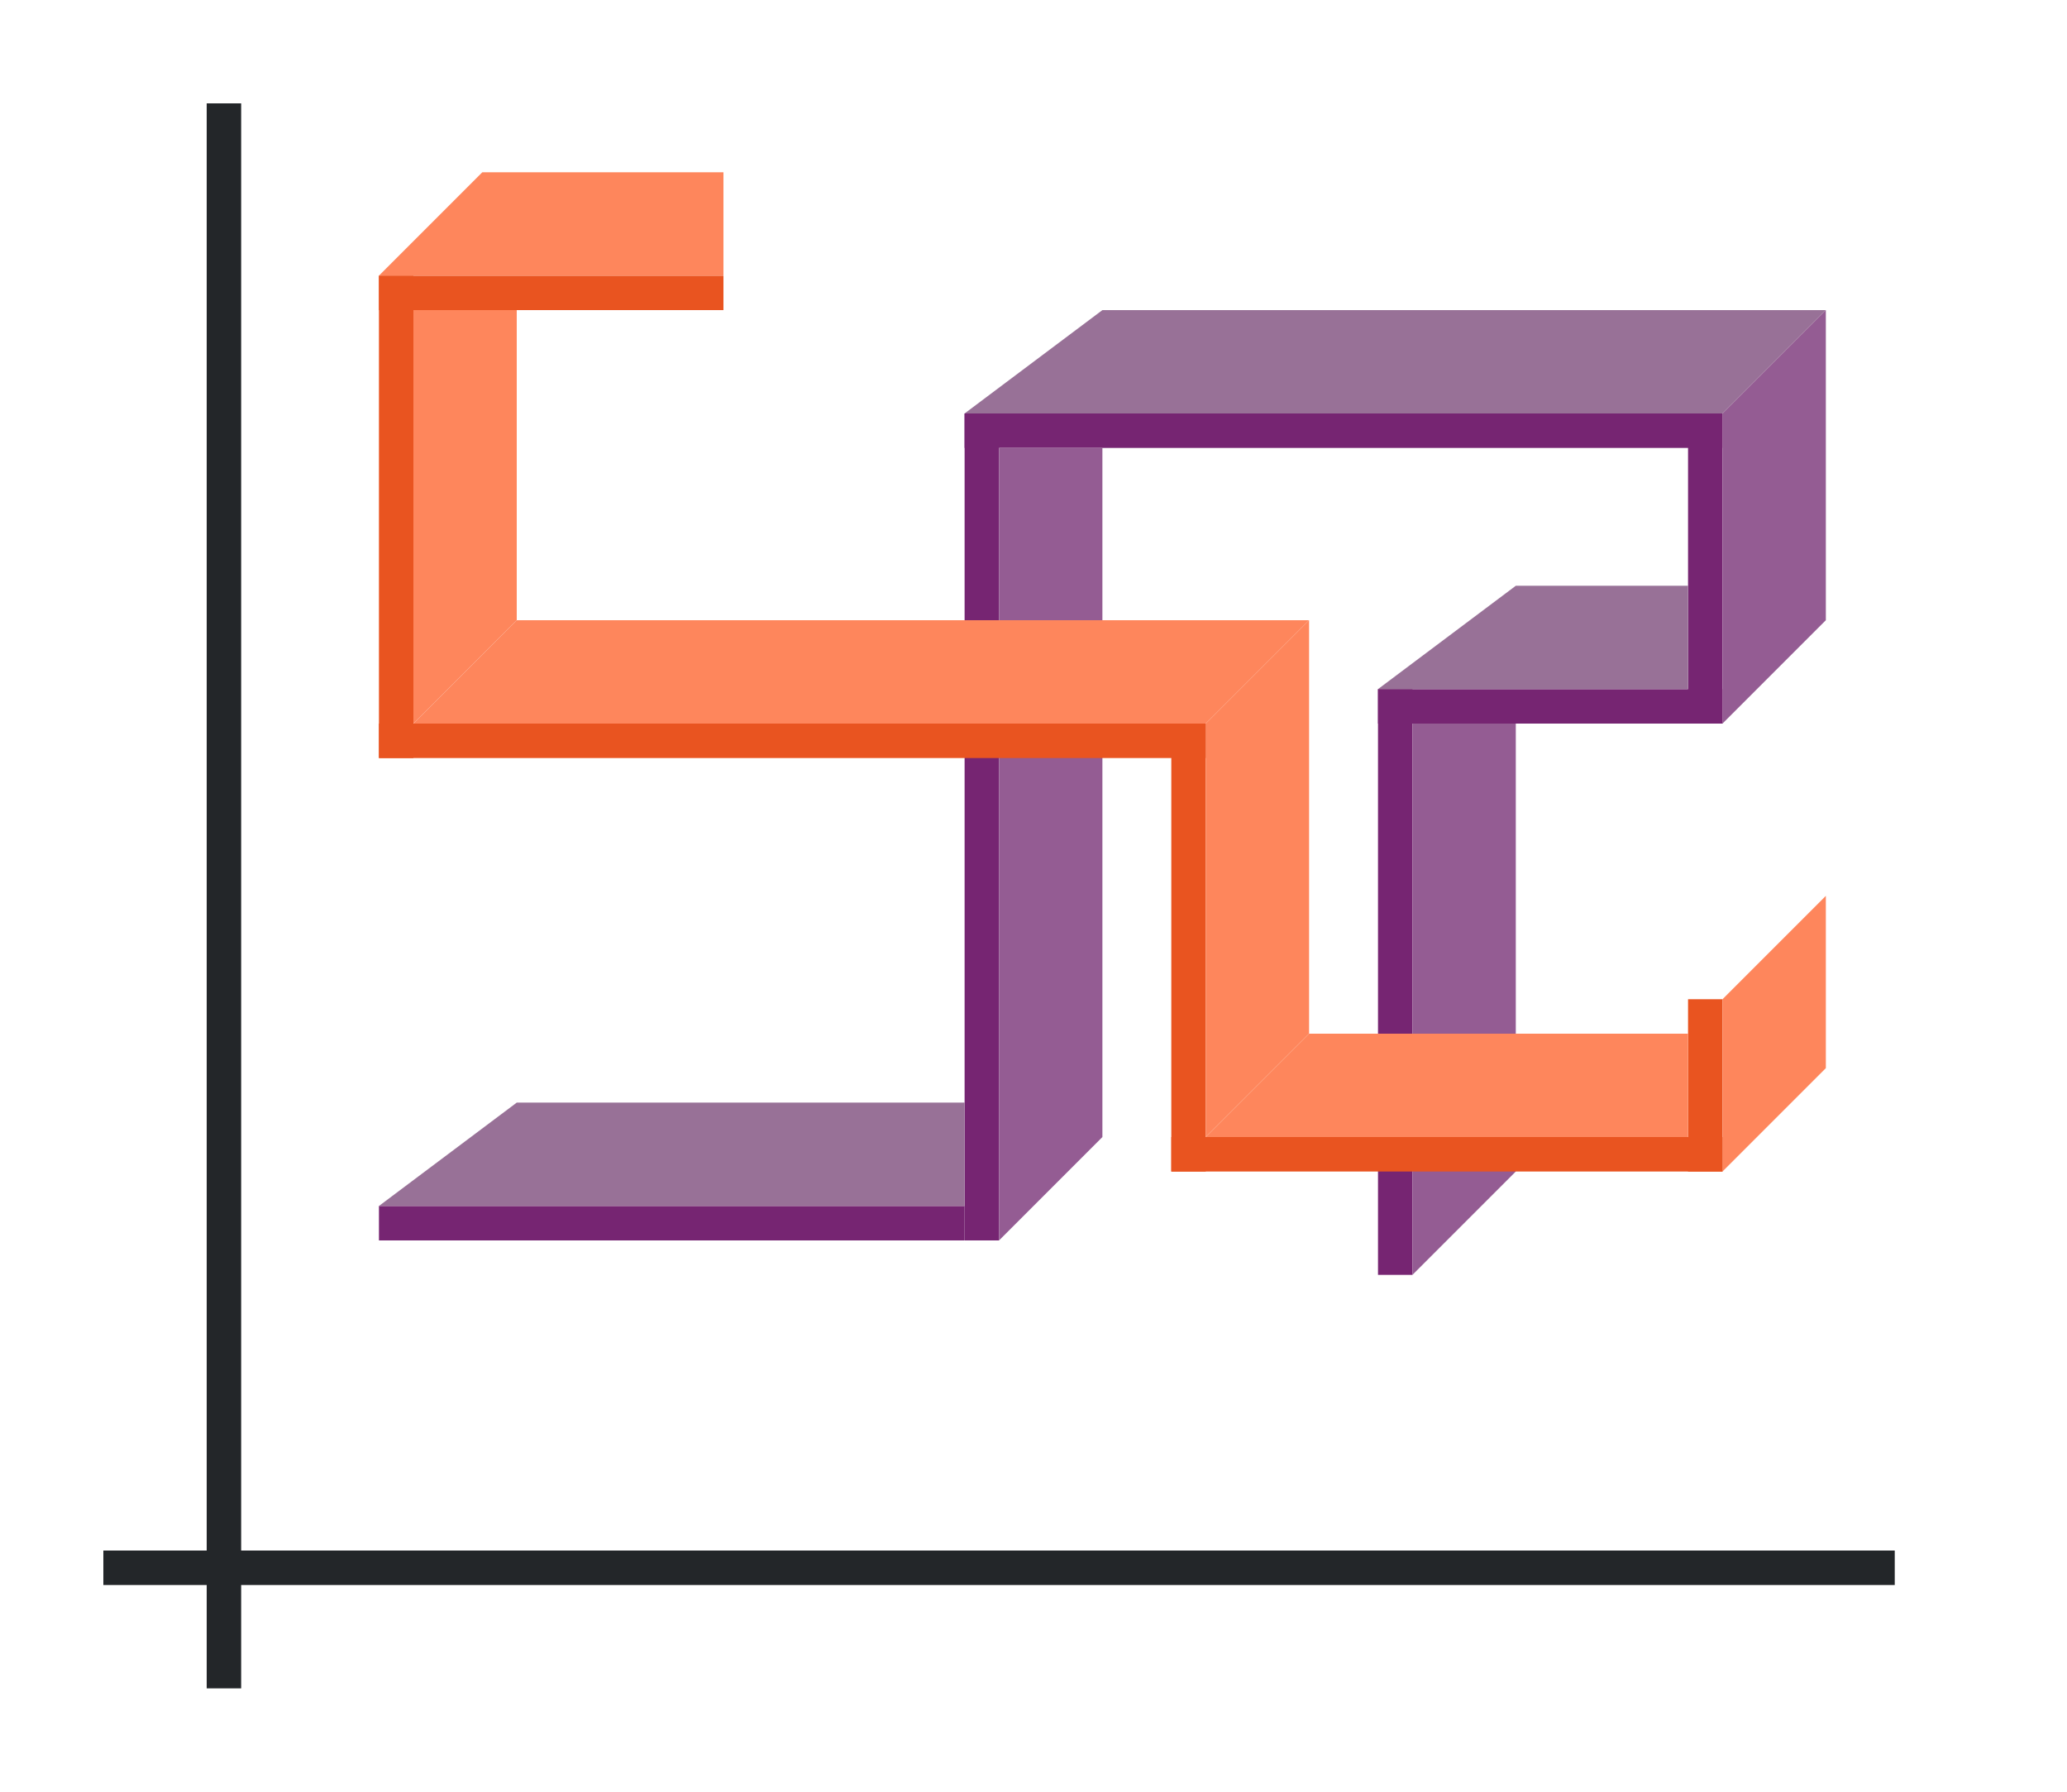 <svg height="52" viewBox="0 0 60 52" width="60" xmlns="http://www.w3.org/2000/svg"><g transform="translate(0 -1000.362)"><path d="m0 1000.362h60v52h-60z" fill="#fff"/><path d="m3 1045.362h52v1h-52z" fill="#232629"/><path d="m6 1003.362h1v46h-1z" fill="#232629"/><g fill="#e95420"><path d="m11 1008.362h10v1h-10z"/><path d="m11 1008.362h1v14h-1z"/><path d="m34 1021.362h1v13h-1z"/><path d="m49 1029.362h1v5h-1z"/></g><g fill="#762572"><path d="m11 1035.362h17v1h-17z"/><path d="m28 1012.362h1v24h-1z"/><path d="m28 1012.362h22v1h-22z"/><path d="m49 1012.362h1v9h-1z"/><path d="m40 1020.362h10v1h-10z"/><path d="m40 1020.362h1v17h-1z"/></g><g fill-rule="evenodd"><path d="m28 1035.362h-17l4-3h13z" fill="#987197"/><path d="m35 1021.362v12l3-3v-12z" fill="#fe865c"/><path d="m29 1013.362v23l3-3v-20z" fill="#945c93"/><path d="m35 1021.362h-23l3-3h23z" fill="#fe865c"/><path d="m50 1029.362v5l3-3v-5z" fill="#fe865c"/><path d="m12 1009.362v12l3-3v-9z" fill="#fe865c"/><path d="m14 5-3 3h10v-3z" fill="#fe865c" transform="translate(0 1000.362)"/><path d="m50 1012.362h-22l4-3h21z" fill="#987197"/><path d="m49 1020.362h-9l4-3h5z" fill="#987197"/><g fill="#945c93" transform="translate(0 1000.362)"><path d="m50 12v9l3-3v-9z"/><path d="m41 21v16l3-3v-13z"/></g></g><path d="m11 1021.362h24v1h-24z" fill="#e95420"/><path d="m34 1033.362h16v1h-16z" fill="#e95420"/><path d="m49 1033.362h-14l3-3h11z" fill="#fe865c" fill-rule="evenodd"/></g></svg>